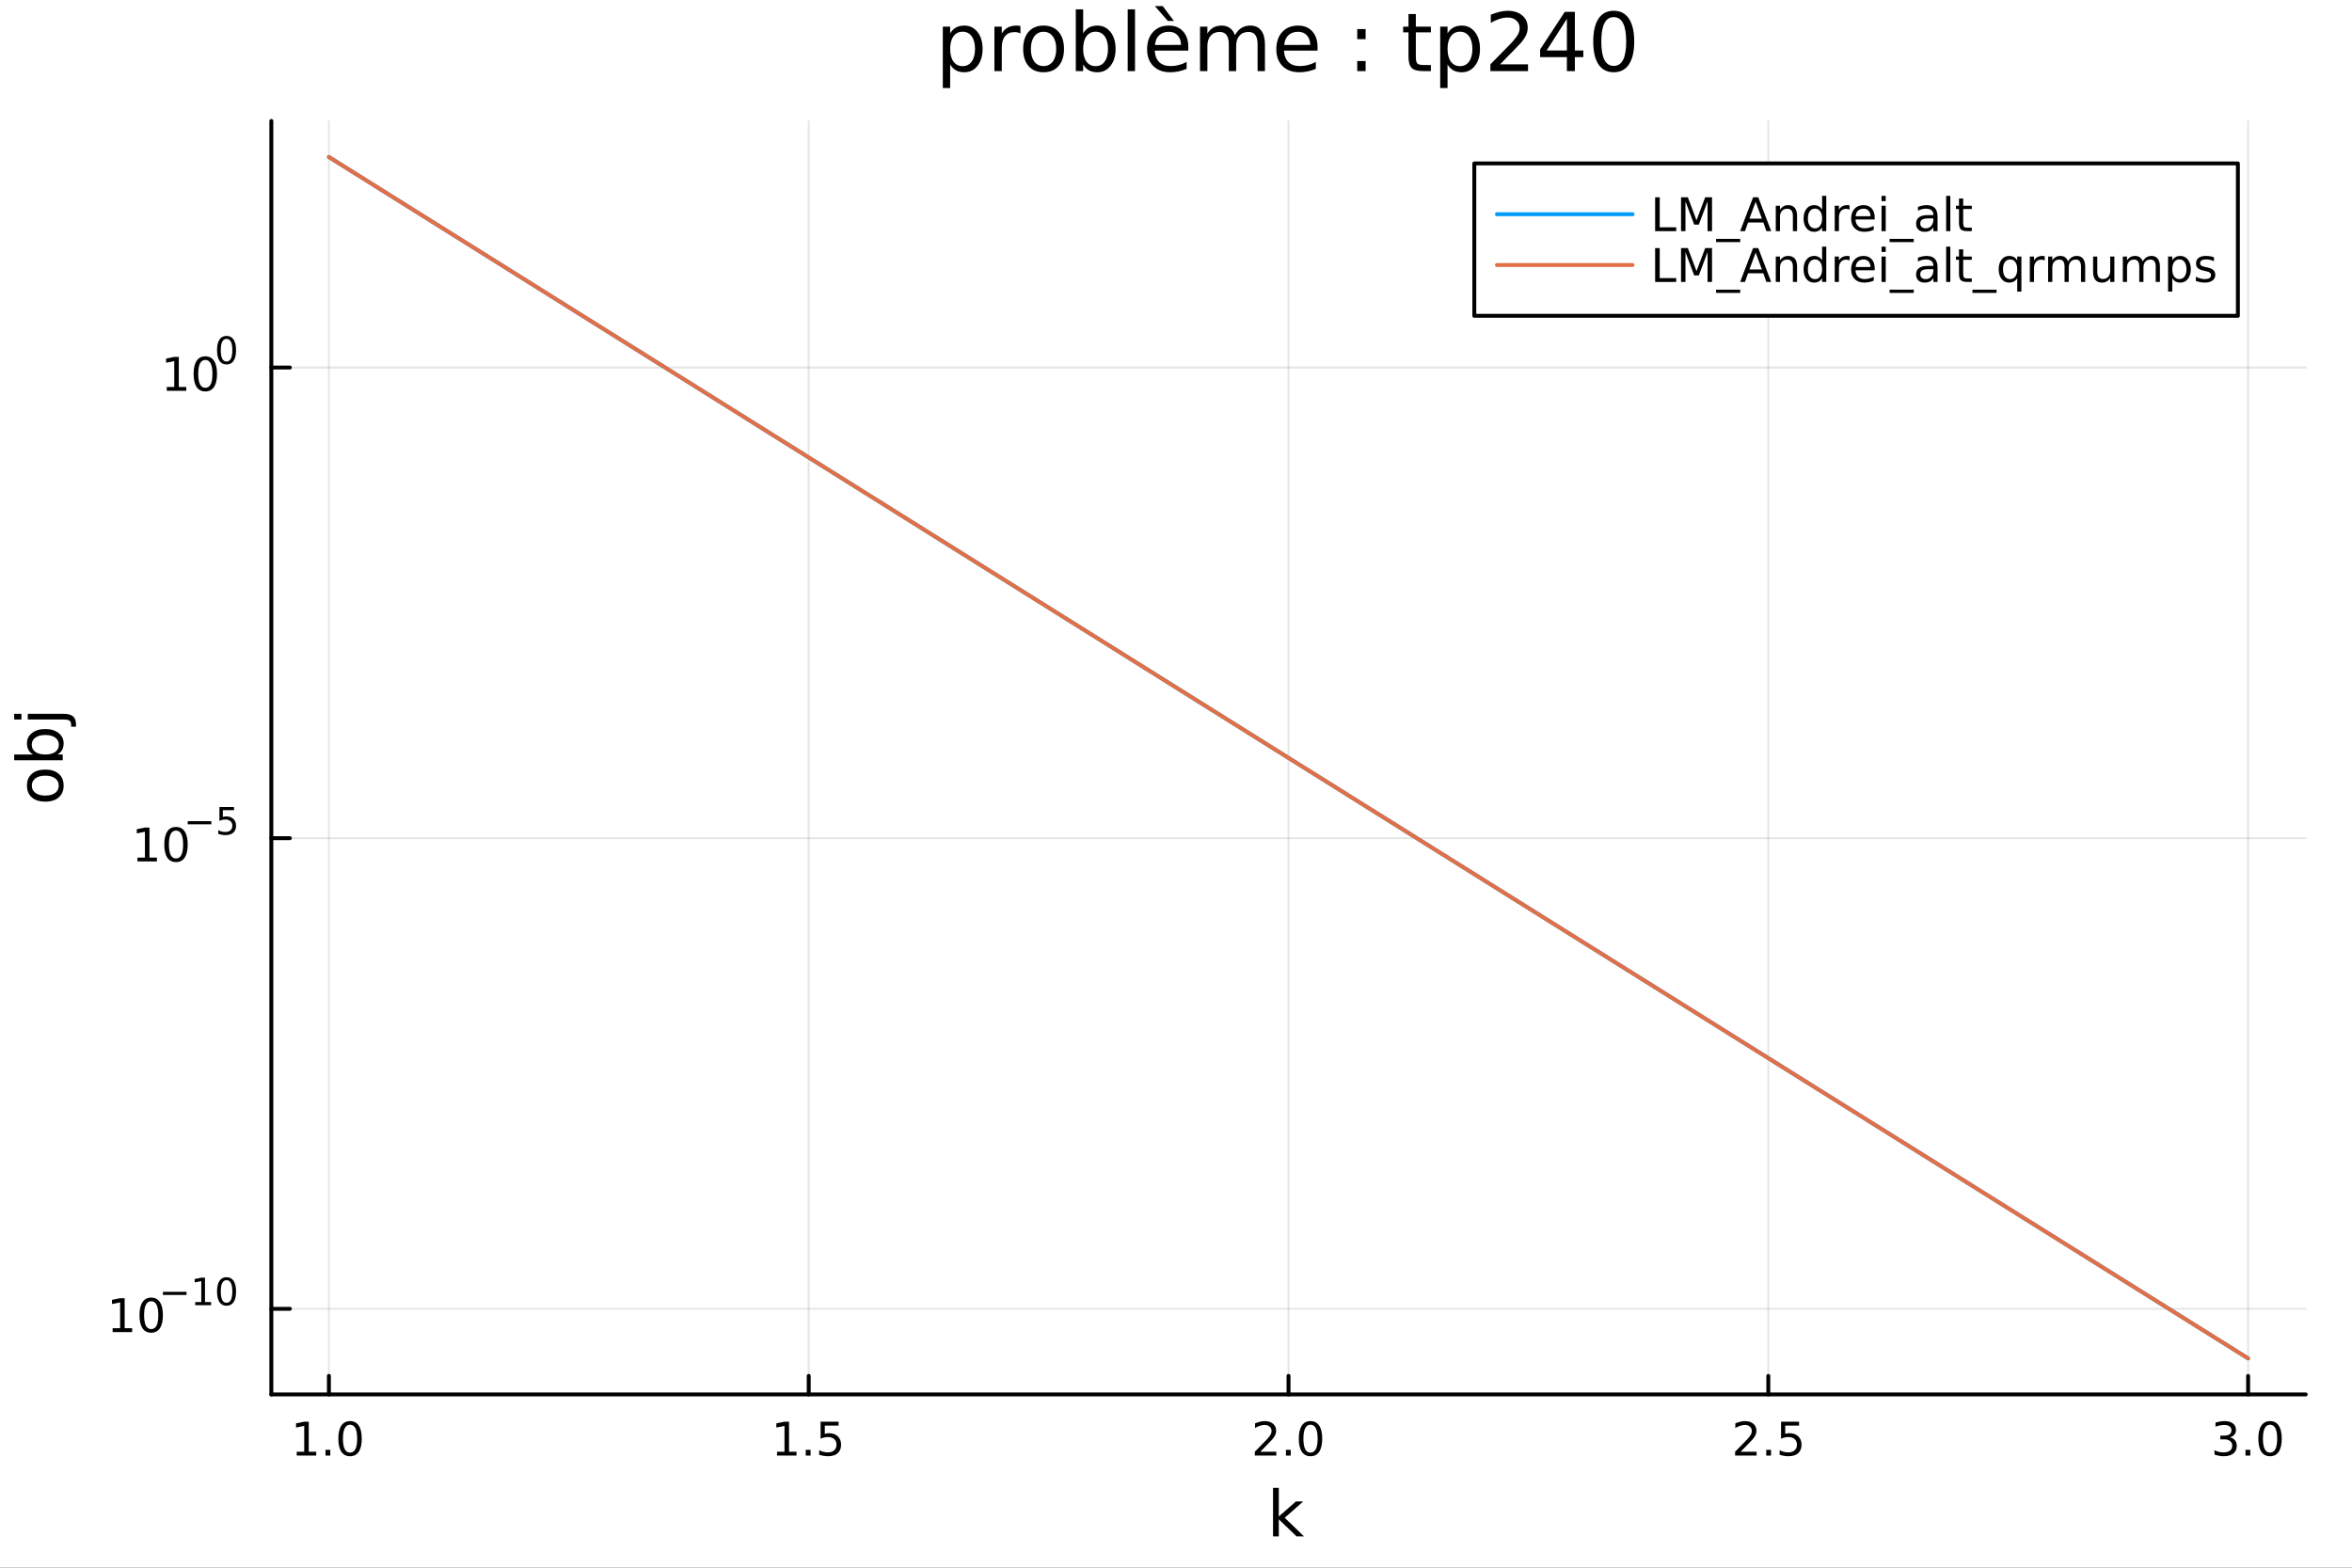 <?xml version="1.0" encoding="utf-8"?>
<svg xmlns="http://www.w3.org/2000/svg" xmlns:xlink="http://www.w3.org/1999/xlink" width="600" height="400" viewBox="0 0 2400 1600">
<rect x="0" y="0" width="2400" height="1600" fill="#333333" stroke="none"/>
<defs>
  <clipPath id="clip410">
    <rect x="0" y="0" width="2400" height="1600"/>
  </clipPath>
</defs>
<path clip-path="url(#clip410)" d="M0 1600 L2400 1600 L2400 0 L0 0  Z" fill="#ffffff" fill-rule="evenodd" fill-opacity="1"/>
<defs>
  <clipPath id="clip411">
    <rect x="480" y="0" width="1681" height="1600"/>
  </clipPath>
</defs>
<path clip-path="url(#clip410)" d="M276.876 1423.18 L2352.76 1423.18 L2352.76 123.472 L276.876 123.472  Z" fill="#ffffff" fill-rule="evenodd" fill-opacity="1"/>
<defs>
  <clipPath id="clip412">
    <rect x="276" y="123" width="2077" height="1301"/>
  </clipPath>
</defs>
<polyline clip-path="url(#clip412)" style="stroke:#000000; stroke-linecap:round; stroke-linejoin:round; stroke-width:2; stroke-opacity:0.1; fill:none" points="335.627,1423.18 335.627,123.472 "/>
<polyline clip-path="url(#clip412)" style="stroke:#000000; stroke-linecap:round; stroke-linejoin:round; stroke-width:2; stroke-opacity:0.1; fill:none" points="825.221,1423.18 825.221,123.472 "/>
<polyline clip-path="url(#clip412)" style="stroke:#000000; stroke-linecap:round; stroke-linejoin:round; stroke-width:2; stroke-opacity:0.1; fill:none" points="1314.82,1423.18 1314.82,123.472 "/>
<polyline clip-path="url(#clip412)" style="stroke:#000000; stroke-linecap:round; stroke-linejoin:round; stroke-width:2; stroke-opacity:0.1; fill:none" points="1804.41,1423.18 1804.41,123.472 "/>
<polyline clip-path="url(#clip412)" style="stroke:#000000; stroke-linecap:round; stroke-linejoin:round; stroke-width:2; stroke-opacity:0.1; fill:none" points="2294,1423.18 2294,123.472 "/>
<polyline clip-path="url(#clip410)" style="stroke:#000000; stroke-linecap:round; stroke-linejoin:round; stroke-width:4; stroke-opacity:1; fill:none" points="276.876,1423.18 2352.76,1423.18 "/>
<polyline clip-path="url(#clip410)" style="stroke:#000000; stroke-linecap:round; stroke-linejoin:round; stroke-width:4; stroke-opacity:1; fill:none" points="335.627,1423.18 335.627,1404.28 "/>
<polyline clip-path="url(#clip410)" style="stroke:#000000; stroke-linecap:round; stroke-linejoin:round; stroke-width:4; stroke-opacity:1; fill:none" points="825.221,1423.18 825.221,1404.28 "/>
<polyline clip-path="url(#clip410)" style="stroke:#000000; stroke-linecap:round; stroke-linejoin:round; stroke-width:4; stroke-opacity:1; fill:none" points="1314.82,1423.18 1314.82,1404.28 "/>
<polyline clip-path="url(#clip410)" style="stroke:#000000; stroke-linecap:round; stroke-linejoin:round; stroke-width:4; stroke-opacity:1; fill:none" points="1804.41,1423.18 1804.41,1404.28 "/>
<polyline clip-path="url(#clip410)" style="stroke:#000000; stroke-linecap:round; stroke-linejoin:round; stroke-width:4; stroke-opacity:1; fill:none" points="2294,1423.18 2294,1404.28 "/>
<path clip-path="url(#clip410)" d="M302.78 1481.64 L310.419 1481.64 L310.419 1455.28 L302.109 1456.95 L302.109 1452.69 L310.372 1451.02 L315.048 1451.02 L315.048 1481.64 L322.687 1481.64 L322.687 1485.58 L302.78 1485.58 L302.78 1481.64 Z" fill="#000000" fill-rule="nonzero" fill-opacity="1" /><path clip-path="url(#clip410)" d="M332.131 1479.7 L337.016 1479.7 L337.016 1485.58 L332.131 1485.58 L332.131 1479.7 Z" fill="#000000" fill-rule="nonzero" fill-opacity="1" /><path clip-path="url(#clip410)" d="M357.201 1454.1 Q353.59 1454.1 351.761 1457.66 Q349.955 1461.2 349.955 1468.33 Q349.955 1475.44 351.761 1479.01 Q353.59 1482.55 357.201 1482.55 Q360.835 1482.55 362.641 1479.01 Q364.469 1475.44 364.469 1468.33 Q364.469 1461.2 362.641 1457.66 Q360.835 1454.1 357.201 1454.1 M357.201 1450.39 Q363.011 1450.39 366.066 1455 Q369.145 1459.58 369.145 1468.33 Q369.145 1477.06 366.066 1481.67 Q363.011 1486.25 357.201 1486.25 Q351.391 1486.25 348.312 1481.67 Q345.256 1477.06 345.256 1468.33 Q345.256 1459.58 348.312 1455 Q351.391 1450.39 357.201 1450.39 Z" fill="#000000" fill-rule="nonzero" fill-opacity="1" /><path clip-path="url(#clip410)" d="M792.872 1481.64 L800.511 1481.64 L800.511 1455.28 L792.201 1456.95 L792.201 1452.69 L800.464 1451.02 L805.14 1451.02 L805.14 1481.64 L812.779 1481.64 L812.779 1485.58 L792.872 1485.58 L792.872 1481.64 Z" fill="#000000" fill-rule="nonzero" fill-opacity="1" /><path clip-path="url(#clip410)" d="M822.224 1479.7 L827.108 1479.7 L827.108 1485.58 L822.224 1485.58 L822.224 1479.7 Z" fill="#000000" fill-rule="nonzero" fill-opacity="1" /><path clip-path="url(#clip410)" d="M837.339 1451.02 L855.696 1451.02 L855.696 1454.96 L841.622 1454.96 L841.622 1463.43 Q842.64 1463.08 843.659 1462.92 Q844.677 1462.73 845.696 1462.73 Q851.483 1462.73 854.862 1465.9 Q858.242 1469.08 858.242 1474.49 Q858.242 1480.07 854.77 1483.17 Q851.298 1486.25 844.978 1486.25 Q842.802 1486.25 840.534 1485.88 Q838.288 1485.51 835.881 1484.77 L835.881 1480.07 Q837.964 1481.2 840.186 1481.76 Q842.409 1482.32 844.886 1482.32 Q848.89 1482.32 851.228 1480.21 Q853.566 1478.1 853.566 1474.49 Q853.566 1470.88 851.228 1468.77 Q848.89 1466.67 844.886 1466.67 Q843.011 1466.67 841.136 1467.08 Q839.284 1467.5 837.339 1468.38 L837.339 1451.02 Z" fill="#000000" fill-rule="nonzero" fill-opacity="1" /><path clip-path="url(#clip410)" d="M1286.05 1481.64 L1302.37 1481.64 L1302.37 1485.58 L1280.43 1485.58 L1280.43 1481.64 Q1283.09 1478.89 1287.67 1474.26 Q1292.28 1469.61 1293.46 1468.27 Q1295.71 1465.74 1296.59 1464.01 Q1297.49 1462.25 1297.49 1460.56 Q1297.49 1457.8 1295.54 1456.07 Q1293.62 1454.33 1290.52 1454.33 Q1288.32 1454.33 1285.87 1455.09 Q1283.44 1455.86 1280.66 1457.41 L1280.66 1452.69 Q1283.48 1451.55 1285.94 1450.97 Q1288.39 1450.39 1290.43 1450.39 Q1295.8 1450.39 1298.99 1453.08 Q1302.19 1455.77 1302.19 1460.26 Q1302.19 1462.39 1301.38 1464.31 Q1300.59 1466.2 1298.48 1468.8 Q1297.91 1469.47 1294.8 1472.69 Q1291.7 1475.88 1286.05 1481.64 Z" fill="#000000" fill-rule="nonzero" fill-opacity="1" /><path clip-path="url(#clip410)" d="M1312.19 1479.7 L1317.07 1479.7 L1317.07 1485.58 L1312.19 1485.58 L1312.19 1479.7 Z" fill="#000000" fill-rule="nonzero" fill-opacity="1" /><path clip-path="url(#clip410)" d="M1337.26 1454.1 Q1333.65 1454.1 1331.82 1457.66 Q1330.01 1461.2 1330.01 1468.33 Q1330.01 1475.44 1331.82 1479.01 Q1333.65 1482.55 1337.26 1482.55 Q1340.89 1482.55 1342.7 1479.01 Q1344.53 1475.44 1344.53 1468.33 Q1344.53 1461.2 1342.7 1457.66 Q1340.89 1454.1 1337.26 1454.1 M1337.26 1450.39 Q1343.07 1450.39 1346.12 1455 Q1349.2 1459.58 1349.2 1468.33 Q1349.2 1477.06 1346.12 1481.67 Q1343.07 1486.25 1337.26 1486.25 Q1331.45 1486.25 1328.37 1481.67 Q1325.31 1477.06 1325.31 1468.33 Q1325.31 1459.58 1328.37 1455 Q1331.45 1450.39 1337.26 1450.39 Z" fill="#000000" fill-rule="nonzero" fill-opacity="1" /><path clip-path="url(#clip410)" d="M1776.15 1481.64 L1792.47 1481.64 L1792.47 1485.58 L1770.52 1485.58 L1770.52 1481.64 Q1773.18 1478.89 1777.77 1474.26 Q1782.37 1469.61 1783.55 1468.27 Q1785.8 1465.74 1786.68 1464.01 Q1787.58 1462.25 1787.58 1460.56 Q1787.58 1457.8 1785.64 1456.07 Q1783.72 1454.33 1780.61 1454.33 Q1778.41 1454.33 1775.96 1455.09 Q1773.53 1455.86 1770.75 1457.41 L1770.75 1452.69 Q1773.58 1451.55 1776.03 1450.97 Q1778.48 1450.39 1780.52 1450.39 Q1785.89 1450.39 1789.09 1453.08 Q1792.28 1455.77 1792.28 1460.26 Q1792.28 1462.39 1791.47 1464.31 Q1790.68 1466.2 1788.58 1468.8 Q1788 1469.47 1784.9 1472.69 Q1781.79 1475.88 1776.15 1481.64 Z" fill="#000000" fill-rule="nonzero" fill-opacity="1" /><path clip-path="url(#clip410)" d="M1802.28 1479.7 L1807.16 1479.7 L1807.16 1485.58 L1802.28 1485.58 L1802.28 1479.7 Z" fill="#000000" fill-rule="nonzero" fill-opacity="1" /><path clip-path="url(#clip410)" d="M1817.4 1451.02 L1835.75 1451.02 L1835.75 1454.96 L1821.68 1454.96 L1821.68 1463.43 Q1822.7 1463.08 1823.72 1462.92 Q1824.73 1462.73 1825.75 1462.73 Q1831.54 1462.73 1834.92 1465.9 Q1838.3 1469.08 1838.3 1474.49 Q1838.3 1480.07 1834.83 1483.17 Q1831.35 1486.25 1825.04 1486.25 Q1822.86 1486.25 1820.59 1485.88 Q1818.35 1485.51 1815.94 1484.77 L1815.94 1480.07 Q1818.02 1481.2 1820.24 1481.76 Q1822.47 1482.32 1824.94 1482.32 Q1828.95 1482.32 1831.28 1480.21 Q1833.62 1478.1 1833.62 1474.49 Q1833.62 1470.88 1831.28 1468.77 Q1828.95 1466.67 1824.94 1466.67 Q1823.07 1466.67 1821.19 1467.08 Q1819.34 1467.5 1817.4 1468.38 L1817.4 1451.02 Z" fill="#000000" fill-rule="nonzero" fill-opacity="1" /><path clip-path="url(#clip410)" d="M2275.31 1466.95 Q2278.67 1467.66 2280.54 1469.93 Q2282.44 1472.2 2282.44 1475.53 Q2282.44 1480.65 2278.92 1483.45 Q2275.41 1486.25 2268.92 1486.25 Q2266.75 1486.25 2264.43 1485.81 Q2262.14 1485.39 2259.69 1484.54 L2259.69 1480.02 Q2261.63 1481.16 2263.95 1481.74 Q2266.26 1482.32 2268.78 1482.32 Q2273.18 1482.32 2275.47 1480.58 Q2277.79 1478.84 2277.79 1475.53 Q2277.79 1472.48 2275.64 1470.77 Q2273.51 1469.03 2269.69 1469.03 L2265.66 1469.03 L2265.66 1465.19 L2269.87 1465.19 Q2273.32 1465.19 2275.15 1463.82 Q2276.98 1462.43 2276.98 1459.84 Q2276.98 1457.18 2275.08 1455.77 Q2273.21 1454.33 2269.69 1454.33 Q2267.77 1454.33 2265.57 1454.75 Q2263.37 1455.16 2260.73 1456.04 L2260.73 1451.88 Q2263.39 1451.14 2265.71 1450.77 Q2268.04 1450.39 2270.1 1450.39 Q2275.43 1450.39 2278.53 1452.83 Q2281.63 1455.23 2281.63 1459.35 Q2281.63 1462.22 2279.99 1464.21 Q2278.34 1466.18 2275.31 1466.95 Z" fill="#000000" fill-rule="nonzero" fill-opacity="1" /><path clip-path="url(#clip410)" d="M2291.31 1479.7 L2296.19 1479.7 L2296.19 1485.58 L2291.31 1485.58 L2291.31 1479.7 Z" fill="#000000" fill-rule="nonzero" fill-opacity="1" /><path clip-path="url(#clip410)" d="M2316.38 1454.1 Q2312.77 1454.1 2310.94 1457.66 Q2309.13 1461.2 2309.13 1468.33 Q2309.13 1475.44 2310.94 1479.01 Q2312.77 1482.55 2316.38 1482.55 Q2320.01 1482.55 2321.82 1479.01 Q2323.65 1475.44 2323.65 1468.33 Q2323.65 1461.2 2321.82 1457.66 Q2320.01 1454.1 2316.38 1454.1 M2316.38 1450.39 Q2322.19 1450.39 2325.24 1455 Q2328.32 1459.58 2328.32 1468.33 Q2328.32 1477.06 2325.24 1481.67 Q2322.19 1486.25 2316.38 1486.25 Q2310.57 1486.25 2307.49 1481.67 Q2304.43 1477.06 2304.43 1468.33 Q2304.43 1459.58 2307.49 1455 Q2310.57 1450.39 2316.38 1450.39 Z" fill="#000000" fill-rule="nonzero" fill-opacity="1" /><path clip-path="url(#clip410)" d="M1299 1518.52 L1304.89 1518.52 L1304.89 1547.77 L1322.36 1532.4 L1329.84 1532.4 L1310.93 1549.07 L1330.63 1568.04 L1323 1568.04 L1304.89 1550.63 L1304.89 1568.04 L1299 1568.04 L1299 1518.52 Z" fill="#000000" fill-rule="nonzero" fill-opacity="1" /><polyline clip-path="url(#clip412)" style="stroke:#000000; stroke-linecap:round; stroke-linejoin:round; stroke-width:2; stroke-opacity:0.1; fill:none" points="276.876,1335.79 2352.76,1335.79 "/>
<polyline clip-path="url(#clip412)" style="stroke:#000000; stroke-linecap:round; stroke-linejoin:round; stroke-width:2; stroke-opacity:0.1; fill:none" points="276.876,855.456 2352.76,855.456 "/>
<polyline clip-path="url(#clip412)" style="stroke:#000000; stroke-linecap:round; stroke-linejoin:round; stroke-width:2; stroke-opacity:0.1; fill:none" points="276.876,375.119 2352.76,375.119 "/>
<polyline clip-path="url(#clip410)" style="stroke:#000000; stroke-linecap:round; stroke-linejoin:round; stroke-width:4; stroke-opacity:1; fill:none" points="276.876,1423.18 276.876,123.472 "/>
<polyline clip-path="url(#clip410)" style="stroke:#000000; stroke-linecap:round; stroke-linejoin:round; stroke-width:4; stroke-opacity:1; fill:none" points="276.876,1335.79 295.773,1335.79 "/>
<polyline clip-path="url(#clip410)" style="stroke:#000000; stroke-linecap:round; stroke-linejoin:round; stroke-width:4; stroke-opacity:1; fill:none" points="276.876,855.456 295.773,855.456 "/>
<polyline clip-path="url(#clip410)" style="stroke:#000000; stroke-linecap:round; stroke-linejoin:round; stroke-width:4; stroke-opacity:1; fill:none" points="276.876,375.119 295.773,375.119 "/>
<path clip-path="url(#clip410)" d="M114.931 1355.59 L122.57 1355.59 L122.57 1329.22 L114.26 1330.89 L114.26 1326.63 L122.524 1324.96 L127.2 1324.96 L127.2 1355.59 L134.839 1355.59 L134.839 1359.52 L114.931 1359.52 L114.931 1355.59 Z" fill="#000000" fill-rule="nonzero" fill-opacity="1" /><path clip-path="url(#clip410)" d="M154.283 1328.04 Q150.672 1328.04 148.843 1331.61 Q147.038 1335.15 147.038 1342.28 Q147.038 1349.38 148.843 1352.95 Q150.672 1356.49 154.283 1356.49 Q157.917 1356.49 159.723 1352.95 Q161.552 1349.38 161.552 1342.28 Q161.552 1335.15 159.723 1331.61 Q157.917 1328.04 154.283 1328.04 M154.283 1324.34 Q160.093 1324.34 163.149 1328.94 Q166.227 1333.53 166.227 1342.28 Q166.227 1351 163.149 1355.61 Q160.093 1360.19 154.283 1360.19 Q148.473 1360.19 145.394 1355.61 Q142.339 1351 142.339 1342.28 Q142.339 1333.53 145.394 1328.94 Q148.473 1324.34 154.283 1324.34 Z" fill="#000000" fill-rule="nonzero" fill-opacity="1" /><path clip-path="url(#clip410)" d="M166.227 1318.44 L190.339 1318.44 L190.339 1321.64 L166.227 1321.64 L166.227 1318.44 Z" fill="#000000" fill-rule="nonzero" fill-opacity="1" /><path clip-path="url(#clip410)" d="M199.197 1328.91 L205.404 1328.91 L205.404 1307.49 L198.652 1308.85 L198.652 1305.39 L205.366 1304.03 L209.166 1304.03 L209.166 1328.91 L215.372 1328.91 L215.372 1332.11 L199.197 1332.11 L199.197 1328.91 Z" fill="#000000" fill-rule="nonzero" fill-opacity="1" /><path clip-path="url(#clip410)" d="M231.171 1306.53 Q228.237 1306.53 226.751 1309.43 Q225.284 1312.31 225.284 1318.1 Q225.284 1323.87 226.751 1326.77 Q228.237 1329.65 231.171 1329.65 Q234.124 1329.65 235.591 1326.77 Q237.076 1323.87 237.076 1318.1 Q237.076 1312.31 235.591 1309.43 Q234.124 1306.53 231.171 1306.53 M231.171 1303.52 Q235.891 1303.52 238.374 1307.27 Q240.876 1310.99 240.876 1318.1 Q240.876 1325.19 238.374 1328.93 Q235.891 1332.66 231.171 1332.66 Q226.45 1332.66 223.949 1328.93 Q221.466 1325.19 221.466 1318.1 Q221.466 1310.99 223.949 1307.27 Q226.45 1303.52 231.171 1303.52 Z" fill="#000000" fill-rule="nonzero" fill-opacity="1" /><path clip-path="url(#clip410)" d="M140.247 875.249 L147.886 875.249 L147.886 848.883 L139.575 850.55 L139.575 846.291 L147.839 844.624 L152.515 844.624 L152.515 875.249 L160.154 875.249 L160.154 879.184 L140.247 879.184 L140.247 875.249 Z" fill="#000000" fill-rule="nonzero" fill-opacity="1" /><path clip-path="url(#clip410)" d="M179.598 847.703 Q175.987 847.703 174.159 851.268 Q172.353 854.809 172.353 861.939 Q172.353 869.045 174.159 872.61 Q175.987 876.152 179.598 876.152 Q183.233 876.152 185.038 872.61 Q186.867 869.045 186.867 861.939 Q186.867 854.809 185.038 851.268 Q183.233 847.703 179.598 847.703 M179.598 843.999 Q185.409 843.999 188.464 848.606 Q191.543 853.189 191.543 861.939 Q191.543 870.666 188.464 875.272 Q185.409 879.855 179.598 879.855 Q173.788 879.855 170.71 875.272 Q167.654 870.666 167.654 861.939 Q167.654 853.189 170.71 848.606 Q173.788 843.999 179.598 843.999 Z" fill="#000000" fill-rule="nonzero" fill-opacity="1" /><path clip-path="url(#clip410)" d="M191.543 838.1 L215.654 838.1 L215.654 841.298 L191.543 841.298 L191.543 838.1 Z" fill="#000000" fill-rule="nonzero" fill-opacity="1" /><path clip-path="url(#clip410)" d="M223.892 823.694 L238.807 823.694 L238.807 826.891 L227.372 826.891 L227.372 833.775 Q228.199 833.492 229.027 833.361 Q229.854 833.21 230.682 833.21 Q235.384 833.21 238.13 835.787 Q240.876 838.364 240.876 842.765 Q240.876 847.297 238.054 849.818 Q235.233 852.319 230.099 852.319 Q228.331 852.319 226.488 852.018 Q224.663 851.717 222.707 851.115 L222.707 847.297 Q224.4 848.219 226.205 848.67 Q228.011 849.122 230.023 849.122 Q233.277 849.122 235.177 847.41 Q237.076 845.699 237.076 842.765 Q237.076 839.831 235.177 838.119 Q233.277 836.408 230.023 836.408 Q228.5 836.408 226.977 836.746 Q225.472 837.085 223.892 837.799 L223.892 823.694 Z" fill="#000000" fill-rule="nonzero" fill-opacity="1" /><path clip-path="url(#clip410)" d="M170.17 394.911 L177.809 394.911 L177.809 368.545 L169.499 370.212 L169.499 365.953 L177.762 364.286 L182.438 364.286 L182.438 394.911 L190.077 394.911 L190.077 398.846 L170.17 398.846 L170.17 394.911 Z" fill="#000000" fill-rule="nonzero" fill-opacity="1" /><path clip-path="url(#clip410)" d="M209.522 367.365 Q205.91 367.365 204.082 370.93 Q202.276 374.471 202.276 381.601 Q202.276 388.707 204.082 392.272 Q205.91 395.814 209.522 395.814 Q213.156 395.814 214.961 392.272 Q216.79 388.707 216.79 381.601 Q216.79 374.471 214.961 370.93 Q213.156 367.365 209.522 367.365 M209.522 363.661 Q215.332 363.661 218.387 368.268 Q221.466 372.851 221.466 381.601 Q221.466 390.328 218.387 394.934 Q215.332 399.517 209.522 399.517 Q203.711 399.517 200.633 394.934 Q197.577 390.328 197.577 381.601 Q197.577 372.851 200.633 368.268 Q203.711 363.661 209.522 363.661 Z" fill="#000000" fill-rule="nonzero" fill-opacity="1" /><path clip-path="url(#clip410)" d="M231.171 345.857 Q228.237 345.857 226.751 348.754 Q225.284 351.631 225.284 357.424 Q225.284 363.198 226.751 366.094 Q228.237 368.972 231.171 368.972 Q234.124 368.972 235.591 366.094 Q237.076 363.198 237.076 357.424 Q237.076 351.631 235.591 348.754 Q234.124 345.857 231.171 345.857 M231.171 342.848 Q235.891 342.848 238.374 346.591 Q240.876 350.315 240.876 357.424 Q240.876 364.514 238.374 368.257 Q235.891 371.981 231.171 371.981 Q226.45 371.981 223.949 368.257 Q221.466 364.514 221.466 357.424 Q221.466 350.315 223.949 346.591 Q226.45 342.848 231.171 342.848 Z" fill="#000000" fill-rule="nonzero" fill-opacity="1" /><path clip-path="url(#clip410)" d="M32.462 801.797 Q32.462 806.507 36.154 809.244 Q39.815 811.982 46.212 811.982 Q52.609 811.982 56.302 809.276 Q59.962 806.539 59.962 801.797 Q59.962 797.118 56.27 794.381 Q52.578 791.643 46.212 791.643 Q39.878 791.643 36.186 794.381 Q32.462 797.118 32.462 801.797 M27.497 801.797 Q27.497 794.158 32.462 789.797 Q37.427 785.437 46.212 785.437 Q54.965 785.437 59.962 789.797 Q64.927 794.158 64.927 801.797 Q64.927 809.467 59.962 813.828 Q54.965 818.156 46.212 818.156 Q37.427 818.156 32.462 813.828 Q27.497 809.467 27.497 801.797 Z" fill="#000000" fill-rule="nonzero" fill-opacity="1" /><path clip-path="url(#clip410)" d="M46.212 750.139 Q39.751 750.139 36.09 752.812 Q32.398 755.454 32.398 760.101 Q32.398 764.748 36.09 767.422 Q39.751 770.064 46.212 770.064 Q52.673 770.064 56.365 767.422 Q60.026 764.748 60.026 760.101 Q60.026 755.454 56.365 752.812 Q52.673 750.139 46.212 750.139 M33.767 770.064 Q30.584 768.218 29.056 765.417 Q27.497 762.584 27.497 758.669 Q27.497 752.176 32.653 748.134 Q37.809 744.06 46.212 744.06 Q54.615 744.06 59.771 748.134 Q64.927 752.176 64.927 758.669 Q64.927 762.584 63.399 765.417 Q61.84 768.218 58.657 770.064 L64.004 770.064 L64.004 775.952 L14.479 775.952 L14.479 770.064 L33.767 770.064 Z" fill="#000000" fill-rule="nonzero" fill-opacity="1" /><path clip-path="url(#clip410)" d="M28.356 734.352 L28.356 728.495 L64.641 728.495 Q71.452 728.495 74.508 731.105 Q77.563 733.684 77.563 739.445 L77.563 741.673 L72.598 741.673 L72.598 740.113 Q72.598 736.771 71.038 735.561 Q69.51 734.352 64.641 734.352 L28.356 734.352 M14.479 734.352 L14.479 728.495 L21.895 728.495 L21.895 734.352 L14.479 734.352 Z" fill="#000000" fill-rule="nonzero" fill-opacity="1" /><path clip-path="url(#clip410)" d="M969.557 65.77 L969.557 89.833 L962.063 89.833 L962.063 27.206 L969.557 27.206 L969.557 34.092 Q971.907 30.041 975.471 28.097 Q979.077 26.112 984.059 26.112 Q992.323 26.112 997.468 32.675 Q1002.65 39.237 1002.65 49.931 Q1002.65 60.626 997.468 67.188 Q992.323 73.751 984.059 73.751 Q979.077 73.751 975.471 71.806 Q971.907 69.821 969.557 65.77 M994.916 49.931 Q994.916 41.708 991.513 37.05 Q988.151 32.35 982.236 32.35 Q976.322 32.35 972.919 37.05 Q969.557 41.708 969.557 49.931 Q969.557 58.155 972.919 62.854 Q976.322 67.512 982.236 67.512 Q988.151 67.512 991.513 62.854 Q994.916 58.155 994.916 49.931 Z" fill="#000000" fill-rule="nonzero" fill-opacity="1" /><path clip-path="url(#clip410)" d="M1041.3 34.173 Q1040.04 33.444 1038.54 33.12 Q1037.09 32.756 1035.3 32.756 Q1028.98 32.756 1025.58 36.888 Q1022.22 40.979 1022.22 48.676 L1022.22 72.576 L1014.72 72.576 L1014.72 27.206 L1022.22 27.206 L1022.22 34.254 Q1024.57 30.122 1028.34 28.138 Q1032.1 26.112 1037.49 26.112 Q1038.26 26.112 1039.19 26.234 Q1040.12 26.315 1041.26 26.517 L1041.3 34.173 Z" fill="#000000" fill-rule="nonzero" fill-opacity="1" /><path clip-path="url(#clip410)" d="M1064.87 32.431 Q1058.88 32.431 1055.4 37.131 Q1051.91 41.789 1051.91 49.931 Q1051.91 58.074 1055.36 62.773 Q1058.84 67.431 1064.87 67.431 Q1070.83 67.431 1074.31 62.732 Q1077.8 58.033 1077.8 49.931 Q1077.8 41.87 1074.31 37.171 Q1070.83 32.431 1064.87 32.431 M1064.87 26.112 Q1074.6 26.112 1080.15 32.431 Q1085.7 38.751 1085.7 49.931 Q1085.7 61.071 1080.15 67.431 Q1074.6 73.751 1064.87 73.751 Q1055.11 73.751 1049.56 67.431 Q1044.05 61.071 1044.05 49.931 Q1044.05 38.751 1049.56 32.431 Q1055.11 26.112 1064.87 26.112 Z" fill="#000000" fill-rule="nonzero" fill-opacity="1" /><path clip-path="url(#clip410)" d="M1130.62 49.931 Q1130.62 41.708 1127.22 37.05 Q1123.86 32.35 1117.94 32.35 Q1112.03 32.35 1108.62 37.05 Q1105.26 41.708 1105.26 49.931 Q1105.26 58.155 1108.62 62.854 Q1112.03 67.512 1117.94 67.512 Q1123.86 67.512 1127.22 62.854 Q1130.62 58.155 1130.62 49.931 M1105.26 34.092 Q1107.61 30.041 1111.18 28.097 Q1114.78 26.112 1119.76 26.112 Q1128.03 26.112 1133.17 32.675 Q1138.36 39.237 1138.36 49.931 Q1138.36 60.626 1133.17 67.188 Q1128.03 73.751 1119.76 73.751 Q1114.78 73.751 1111.18 71.806 Q1107.61 69.821 1105.26 65.77 L1105.26 72.576 L1097.77 72.576 L1097.77 9.544 L1105.26 9.544 L1105.26 34.092 Z" fill="#000000" fill-rule="nonzero" fill-opacity="1" /><path clip-path="url(#clip410)" d="M1150.71 9.544 L1158.17 9.544 L1158.17 72.576 L1150.71 72.576 L1150.71 9.544 Z" fill="#000000" fill-rule="nonzero" fill-opacity="1" /><path clip-path="url(#clip410)" d="M1212.57 48.028 L1212.57 51.673 L1178.3 51.673 Q1178.79 59.37 1182.92 63.421 Q1187.09 67.431 1194.5 67.431 Q1198.8 67.431 1202.81 66.378 Q1206.86 65.325 1210.83 63.218 L1210.83 70.267 Q1206.82 71.968 1202.61 72.86 Q1198.39 73.751 1194.06 73.751 Q1183.2 73.751 1176.84 67.431 Q1170.52 61.112 1170.52 50.337 Q1170.52 39.197 1176.52 32.675 Q1182.55 26.112 1192.76 26.112 Q1201.92 26.112 1207.22 32.026 Q1212.57 37.9 1212.57 48.028 M1205.12 45.84 Q1205.04 39.723 1201.67 36.077 Q1198.35 32.431 1192.84 32.431 Q1186.6 32.431 1182.84 35.956 Q1179.11 39.48 1178.54 45.88 L1205.12 45.84 M1186.44 6.222 L1197.87 21.373 L1191.67 21.373 L1178.46 6.222 L1186.44 6.222 Z" fill="#000000" fill-rule="nonzero" fill-opacity="1" /><path clip-path="url(#clip410)" d="M1260.13 35.915 Q1262.92 30.892 1266.81 28.502 Q1270.7 26.112 1275.97 26.112 Q1283.06 26.112 1286.9 31.095 Q1290.75 36.037 1290.75 45.192 L1290.75 72.576 L1283.26 72.576 L1283.26 45.435 Q1283.26 38.913 1280.95 35.753 Q1278.64 32.594 1273.9 32.594 Q1268.11 32.594 1264.75 36.442 Q1261.38 40.29 1261.38 46.934 L1261.38 72.576 L1253.89 72.576 L1253.89 45.435 Q1253.89 38.873 1251.58 35.753 Q1249.27 32.594 1244.45 32.594 Q1238.74 32.594 1235.38 36.482 Q1232.02 40.331 1232.02 46.934 L1232.02 72.576 L1224.52 72.576 L1224.52 27.206 L1232.02 27.206 L1232.02 34.254 Q1234.57 30.082 1238.13 28.097 Q1241.7 26.112 1246.6 26.112 Q1251.54 26.112 1254.98 28.624 Q1258.47 31.135 1260.13 35.915 Z" fill="#000000" fill-rule="nonzero" fill-opacity="1" /><path clip-path="url(#clip410)" d="M1344.43 48.028 L1344.43 51.673 L1310.16 51.673 Q1310.64 59.37 1314.78 63.421 Q1318.95 67.431 1326.36 67.431 Q1330.65 67.431 1334.67 66.378 Q1338.72 65.325 1342.69 63.218 L1342.69 70.267 Q1338.68 71.968 1334.46 72.86 Q1330.25 73.751 1325.92 73.751 Q1315.06 73.751 1308.7 67.431 Q1302.38 61.112 1302.38 50.337 Q1302.38 39.197 1308.37 32.675 Q1314.41 26.112 1324.62 26.112 Q1333.77 26.112 1339.08 32.026 Q1344.43 37.9 1344.43 48.028 M1336.97 45.84 Q1336.89 39.723 1333.53 36.077 Q1330.21 32.431 1324.7 32.431 Q1318.46 32.431 1314.69 35.956 Q1310.97 39.48 1310.4 45.88 L1336.97 45.84 Z" fill="#000000" fill-rule="nonzero" fill-opacity="1" /><path clip-path="url(#clip410)" d="M1384.94 62.287 L1393.48 62.287 L1393.48 72.576 L1384.94 72.576 L1384.94 62.287 M1384.94 29.677 L1393.48 29.677 L1393.48 39.966 L1384.94 39.966 L1384.94 29.677 Z" fill="#000000" fill-rule="nonzero" fill-opacity="1" /><path clip-path="url(#clip410)" d="M1444.73 14.324 L1444.73 27.206 L1460.08 27.206 L1460.08 32.999 L1444.73 32.999 L1444.73 57.628 Q1444.73 63.178 1446.23 64.758 Q1447.77 66.338 1452.42 66.338 L1460.08 66.338 L1460.08 72.576 L1452.42 72.576 Q1443.8 72.576 1440.52 69.376 Q1437.23 66.135 1437.23 57.628 L1437.23 32.999 L1431.77 32.999 L1431.77 27.206 L1437.23 27.206 L1437.23 14.324 L1444.73 14.324 Z" fill="#000000" fill-rule="nonzero" fill-opacity="1" /><path clip-path="url(#clip410)" d="M1477.09 65.77 L1477.09 89.833 L1469.6 89.833 L1469.6 27.206 L1477.09 27.206 L1477.09 34.092 Q1479.44 30.041 1483.01 28.097 Q1486.61 26.112 1491.6 26.112 Q1499.86 26.112 1505.01 32.675 Q1510.19 39.237 1510.19 49.931 Q1510.19 60.626 1505.01 67.188 Q1499.86 73.751 1491.6 73.751 Q1486.61 73.751 1483.01 71.806 Q1479.44 69.821 1477.09 65.77 M1502.45 49.931 Q1502.45 41.708 1499.05 37.05 Q1495.69 32.35 1489.77 32.35 Q1483.86 32.35 1480.46 37.05 Q1477.09 41.708 1477.09 49.931 Q1477.09 58.155 1480.46 62.854 Q1483.86 67.512 1489.77 67.512 Q1495.69 67.512 1499.05 62.854 Q1502.45 58.155 1502.45 49.931 Z" fill="#000000" fill-rule="nonzero" fill-opacity="1" /><path clip-path="url(#clip410)" d="M1530.65 65.689 L1559.21 65.689 L1559.21 72.576 L1520.8 72.576 L1520.8 65.689 Q1525.46 60.869 1533.48 52.767 Q1541.54 44.625 1543.61 42.275 Q1547.54 37.86 1549.08 34.822 Q1550.66 31.743 1550.66 28.786 Q1550.66 23.965 1547.26 20.927 Q1543.89 17.889 1538.47 17.889 Q1534.62 17.889 1530.32 19.226 Q1526.07 20.562 1521.21 23.276 L1521.21 15.013 Q1526.15 13.028 1530.45 12.015 Q1534.74 11.002 1538.3 11.002 Q1547.7 11.002 1553.29 15.701 Q1558.88 20.4 1558.88 28.259 Q1558.88 31.986 1557.46 35.348 Q1556.09 38.67 1552.4 43.207 Q1551.39 44.382 1545.96 50.013 Q1540.53 55.603 1530.65 65.689 Z" fill="#000000" fill-rule="nonzero" fill-opacity="1" /><path clip-path="url(#clip410)" d="M1598.87 19.226 L1578.21 51.511 L1598.87 51.511 L1598.87 19.226 M1596.72 12.096 L1607.01 12.096 L1607.01 51.511 L1615.64 51.511 L1615.64 58.317 L1607.01 58.317 L1607.01 72.576 L1598.87 72.576 L1598.87 58.317 L1571.56 58.317 L1571.56 50.418 L1596.72 12.096 Z" fill="#000000" fill-rule="nonzero" fill-opacity="1" /><path clip-path="url(#clip410)" d="M1646.67 17.484 Q1640.35 17.484 1637.15 23.722 Q1633.99 29.92 1633.99 42.397 Q1633.99 54.833 1637.15 61.071 Q1640.35 67.269 1646.67 67.269 Q1653.03 67.269 1656.19 61.071 Q1659.39 54.833 1659.39 42.397 Q1659.39 29.92 1656.19 23.722 Q1653.03 17.484 1646.67 17.484 M1646.67 11.002 Q1656.83 11.002 1662.18 19.064 Q1667.57 27.084 1667.57 42.397 Q1667.57 57.669 1662.18 65.73 Q1656.83 73.751 1646.67 73.751 Q1636.5 73.751 1631.11 65.73 Q1625.76 57.669 1625.76 42.397 Q1625.76 27.084 1631.11 19.064 Q1636.5 11.002 1646.67 11.002 Z" fill="#000000" fill-rule="nonzero" fill-opacity="1" /><polyline clip-path="url(#clip412)" style="stroke:#009af9; stroke-linecap:round; stroke-linejoin:round; stroke-width:4; stroke-opacity:1; fill:none" points="335.627,160.256 1314.82,773.528 2294,1386.4 "/>
<polyline clip-path="url(#clip412)" style="stroke:#e26f46; stroke-linecap:round; stroke-linejoin:round; stroke-width:4; stroke-opacity:1; fill:none" points="335.627,160.256 1314.82,773.528 2294,1386.4 "/>
<path clip-path="url(#clip410)" d="M1504.4 322.316 L2283.56 322.316 L2283.56 166.796 L1504.4 166.796  Z" fill="#ffffff" fill-rule="evenodd" fill-opacity="1"/>
<polyline clip-path="url(#clip410)" style="stroke:#000000; stroke-linecap:round; stroke-linejoin:round; stroke-width:4; stroke-opacity:1; fill:none" points="1504.4,322.316 2283.56,322.316 2283.56,166.796 1504.4,166.796 1504.4,322.316 "/>
<polyline clip-path="url(#clip410)" style="stroke:#009af9; stroke-linecap:round; stroke-linejoin:round; stroke-width:4; stroke-opacity:1; fill:none" points="1527.47,218.636 1665.86,218.636 "/>
<path clip-path="url(#clip410)" d="M1688.92 201.356 L1693.6 201.356 L1693.6 231.981 L1710.43 231.981 L1710.43 235.916 L1688.92 235.916 L1688.92 201.356 Z" fill="#000000" fill-rule="nonzero" fill-opacity="1" /><path clip-path="url(#clip410)" d="M1715.34 201.356 L1722.3 201.356 L1731.12 224.874 L1739.99 201.356 L1746.96 201.356 L1746.96 235.916 L1742.4 235.916 L1742.4 205.569 L1733.48 229.272 L1728.78 229.272 L1719.87 205.569 L1719.87 235.916 L1715.34 235.916 L1715.34 201.356 Z" fill="#000000" fill-rule="nonzero" fill-opacity="1" /><path clip-path="url(#clip410)" d="M1775.75 243.786 L1775.75 247.096 L1751.12 247.096 L1751.12 243.786 L1775.75 243.786 Z" fill="#000000" fill-rule="nonzero" fill-opacity="1" /><path clip-path="url(#clip410)" d="M1791.49 205.962 L1785.15 223.161 L1797.86 223.161 L1791.49 205.962 M1788.85 201.356 L1794.15 201.356 L1807.33 235.916 L1802.46 235.916 L1799.32 227.05 L1783.74 227.05 L1780.59 235.916 L1775.66 235.916 L1788.85 201.356 Z" fill="#000000" fill-rule="nonzero" fill-opacity="1" /><path clip-path="url(#clip410)" d="M1833.74 220.268 L1833.74 235.916 L1829.48 235.916 L1829.48 220.407 Q1829.48 216.726 1828.04 214.897 Q1826.61 213.069 1823.74 213.069 Q1820.29 213.069 1818.3 215.268 Q1816.31 217.467 1816.31 221.263 L1816.31 235.916 L1812.02 235.916 L1812.02 209.99 L1816.31 209.99 L1816.31 214.018 Q1817.83 211.68 1819.9 210.522 Q1821.98 209.365 1824.69 209.365 Q1829.15 209.365 1831.45 212.143 Q1833.74 214.897 1833.74 220.268 Z" fill="#000000" fill-rule="nonzero" fill-opacity="1" /><path clip-path="url(#clip410)" d="M1859.29 213.925 L1859.29 199.897 L1863.55 199.897 L1863.55 235.916 L1859.29 235.916 L1859.29 232.027 Q1857.95 234.342 1855.89 235.476 Q1853.85 236.587 1850.98 236.587 Q1846.28 236.587 1843.32 232.837 Q1840.38 229.087 1840.38 222.976 Q1840.38 216.865 1843.32 213.115 Q1846.28 209.365 1850.98 209.365 Q1853.85 209.365 1855.89 210.499 Q1857.95 211.61 1859.29 213.925 M1844.78 222.976 Q1844.78 227.675 1846.7 230.36 Q1848.64 233.022 1852.02 233.022 Q1855.4 233.022 1857.35 230.36 Q1859.29 227.675 1859.29 222.976 Q1859.29 218.277 1857.35 215.615 Q1855.4 212.93 1852.02 212.93 Q1848.64 212.93 1846.7 215.615 Q1844.78 218.277 1844.78 222.976 Z" fill="#000000" fill-rule="nonzero" fill-opacity="1" /><path clip-path="url(#clip410)" d="M1887.35 213.971 Q1886.63 213.555 1885.77 213.37 Q1884.94 213.161 1883.92 213.161 Q1880.31 213.161 1878.37 215.522 Q1876.45 217.86 1876.45 222.258 L1876.45 235.916 L1872.16 235.916 L1872.16 209.99 L1876.45 209.99 L1876.45 214.018 Q1877.79 211.657 1879.94 210.522 Q1882.09 209.365 1885.17 209.365 Q1885.61 209.365 1886.14 209.434 Q1886.68 209.481 1887.33 209.596 L1887.35 213.971 Z" fill="#000000" fill-rule="nonzero" fill-opacity="1" /><path clip-path="url(#clip410)" d="M1912.95 221.888 L1912.95 223.971 L1893.37 223.971 Q1893.64 228.369 1896.01 230.684 Q1898.39 232.976 1902.63 232.976 Q1905.08 232.976 1907.37 232.374 Q1909.69 231.772 1911.95 230.569 L1911.95 234.596 Q1909.66 235.568 1907.26 236.078 Q1904.85 236.587 1902.37 236.587 Q1896.17 236.587 1892.53 232.976 Q1888.92 229.365 1888.92 223.207 Q1888.92 216.842 1892.35 213.115 Q1895.8 209.365 1901.63 209.365 Q1906.86 209.365 1909.89 212.745 Q1912.95 216.101 1912.95 221.888 M1908.69 220.638 Q1908.64 217.143 1906.72 215.059 Q1904.83 212.976 1901.68 212.976 Q1898.11 212.976 1895.96 214.99 Q1893.83 217.004 1893.51 220.661 L1908.69 220.638 Z" fill="#000000" fill-rule="nonzero" fill-opacity="1" /><path clip-path="url(#clip410)" d="M1919.94 209.99 L1924.2 209.99 L1924.2 235.916 L1919.94 235.916 L1919.94 209.99 M1919.94 199.897 L1924.2 199.897 L1924.2 205.291 L1919.94 205.291 L1919.94 199.897 Z" fill="#000000" fill-rule="nonzero" fill-opacity="1" /><path clip-path="url(#clip410)" d="M1952.81 243.786 L1952.81 247.096 L1928.18 247.096 L1928.18 243.786 L1952.81 243.786 Z" fill="#000000" fill-rule="nonzero" fill-opacity="1" /><path clip-path="url(#clip410)" d="M1968.6 222.883 Q1963.44 222.883 1961.45 224.064 Q1959.45 225.244 1959.45 228.092 Q1959.45 230.36 1960.94 231.703 Q1962.44 233.022 1965.01 233.022 Q1968.55 233.022 1970.68 230.522 Q1972.83 227.999 1972.83 223.832 L1972.83 222.883 L1968.6 222.883 M1977.09 221.124 L1977.09 235.916 L1972.83 235.916 L1972.83 231.981 Q1971.38 234.342 1969.2 235.476 Q1967.02 236.587 1963.88 236.587 Q1959.89 236.587 1957.53 234.365 Q1955.2 232.119 1955.2 228.369 Q1955.2 223.994 1958.11 221.772 Q1961.05 219.55 1966.86 219.55 L1972.83 219.55 L1972.83 219.133 Q1972.83 216.194 1970.89 214.596 Q1968.97 212.976 1965.47 212.976 Q1963.25 212.976 1961.14 213.508 Q1959.04 214.041 1957.09 215.106 L1957.09 211.17 Q1959.43 210.268 1961.63 209.828 Q1963.83 209.365 1965.91 209.365 Q1971.54 209.365 1974.32 212.282 Q1977.09 215.198 1977.09 221.124 Z" fill="#000000" fill-rule="nonzero" fill-opacity="1" /><path clip-path="url(#clip410)" d="M1985.87 199.897 L1990.13 199.897 L1990.13 235.916 L1985.87 235.916 L1985.87 199.897 Z" fill="#000000" fill-rule="nonzero" fill-opacity="1" /><path clip-path="url(#clip410)" d="M2003.25 202.629 L2003.25 209.99 L2012.02 209.99 L2012.02 213.3 L2003.25 213.3 L2003.25 227.374 Q2003.25 230.545 2004.11 231.448 Q2004.99 232.351 2007.65 232.351 L2012.02 232.351 L2012.02 235.916 L2007.65 235.916 Q2002.72 235.916 2000.84 234.087 Q1998.97 232.235 1998.97 227.374 L1998.97 213.3 L1995.84 213.3 L1995.84 209.99 L1998.97 209.99 L1998.97 202.629 L2003.25 202.629 Z" fill="#000000" fill-rule="nonzero" fill-opacity="1" /><polyline clip-path="url(#clip410)" style="stroke:#e26f46; stroke-linecap:round; stroke-linejoin:round; stroke-width:4; stroke-opacity:1; fill:none" points="1527.47,270.476 1665.86,270.476 "/>
<path clip-path="url(#clip410)" d="M1688.92 253.196 L1693.6 253.196 L1693.6 283.821 L1710.43 283.821 L1710.43 287.756 L1688.92 287.756 L1688.92 253.196 Z" fill="#000000" fill-rule="nonzero" fill-opacity="1" /><path clip-path="url(#clip410)" d="M1715.34 253.196 L1722.3 253.196 L1731.12 276.714 L1739.99 253.196 L1746.96 253.196 L1746.96 287.756 L1742.4 287.756 L1742.4 257.409 L1733.48 281.112 L1728.78 281.112 L1719.87 257.409 L1719.87 287.756 L1715.34 287.756 L1715.34 253.196 Z" fill="#000000" fill-rule="nonzero" fill-opacity="1" /><path clip-path="url(#clip410)" d="M1775.75 295.626 L1775.75 298.936 L1751.12 298.936 L1751.12 295.626 L1775.75 295.626 Z" fill="#000000" fill-rule="nonzero" fill-opacity="1" /><path clip-path="url(#clip410)" d="M1791.49 257.802 L1785.15 275.001 L1797.86 275.001 L1791.49 257.802 M1788.85 253.196 L1794.15 253.196 L1807.33 287.756 L1802.46 287.756 L1799.32 278.89 L1783.74 278.89 L1780.59 287.756 L1775.66 287.756 L1788.85 253.196 Z" fill="#000000" fill-rule="nonzero" fill-opacity="1" /><path clip-path="url(#clip410)" d="M1833.74 272.108 L1833.74 287.756 L1829.48 287.756 L1829.48 272.247 Q1829.48 268.566 1828.04 266.737 Q1826.61 264.909 1823.74 264.909 Q1820.29 264.909 1818.3 267.108 Q1816.31 269.307 1816.31 273.103 L1816.31 287.756 L1812.02 287.756 L1812.02 261.83 L1816.31 261.83 L1816.31 265.858 Q1817.83 263.52 1819.9 262.362 Q1821.98 261.205 1824.69 261.205 Q1829.15 261.205 1831.45 263.983 Q1833.74 266.737 1833.74 272.108 Z" fill="#000000" fill-rule="nonzero" fill-opacity="1" /><path clip-path="url(#clip410)" d="M1859.29 265.765 L1859.29 251.737 L1863.55 251.737 L1863.55 287.756 L1859.29 287.756 L1859.29 283.867 Q1857.95 286.182 1855.89 287.316 Q1853.85 288.427 1850.98 288.427 Q1846.28 288.427 1843.32 284.677 Q1840.38 280.927 1840.38 274.816 Q1840.38 268.705 1843.32 264.955 Q1846.28 261.205 1850.98 261.205 Q1853.85 261.205 1855.89 262.339 Q1857.95 263.45 1859.29 265.765 M1844.78 274.816 Q1844.78 279.515 1846.7 282.2 Q1848.64 284.862 1852.02 284.862 Q1855.4 284.862 1857.35 282.2 Q1859.29 279.515 1859.29 274.816 Q1859.29 270.117 1857.35 267.455 Q1855.4 264.77 1852.02 264.77 Q1848.64 264.77 1846.7 267.455 Q1844.78 270.117 1844.78 274.816 Z" fill="#000000" fill-rule="nonzero" fill-opacity="1" /><path clip-path="url(#clip410)" d="M1887.35 265.811 Q1886.63 265.395 1885.77 265.21 Q1884.94 265.001 1883.92 265.001 Q1880.31 265.001 1878.37 267.362 Q1876.45 269.7 1876.45 274.098 L1876.45 287.756 L1872.16 287.756 L1872.16 261.83 L1876.45 261.83 L1876.45 265.858 Q1877.79 263.497 1879.94 262.362 Q1882.09 261.205 1885.17 261.205 Q1885.61 261.205 1886.14 261.274 Q1886.68 261.321 1887.33 261.436 L1887.35 265.811 Z" fill="#000000" fill-rule="nonzero" fill-opacity="1" /><path clip-path="url(#clip410)" d="M1912.95 273.728 L1912.95 275.811 L1893.37 275.811 Q1893.64 280.209 1896.01 282.524 Q1898.39 284.816 1902.63 284.816 Q1905.08 284.816 1907.37 284.214 Q1909.69 283.612 1911.95 282.409 L1911.95 286.436 Q1909.66 287.408 1907.26 287.918 Q1904.85 288.427 1902.37 288.427 Q1896.17 288.427 1892.53 284.816 Q1888.92 281.205 1888.92 275.047 Q1888.92 268.682 1892.35 264.955 Q1895.8 261.205 1901.63 261.205 Q1906.86 261.205 1909.89 264.585 Q1912.95 267.941 1912.95 273.728 M1908.69 272.478 Q1908.64 268.983 1906.72 266.899 Q1904.83 264.816 1901.68 264.816 Q1898.11 264.816 1895.96 266.83 Q1893.83 268.844 1893.51 272.501 L1908.69 272.478 Z" fill="#000000" fill-rule="nonzero" fill-opacity="1" /><path clip-path="url(#clip410)" d="M1919.94 261.83 L1924.2 261.83 L1924.2 287.756 L1919.94 287.756 L1919.94 261.83 M1919.94 251.737 L1924.2 251.737 L1924.2 257.131 L1919.94 257.131 L1919.94 251.737 Z" fill="#000000" fill-rule="nonzero" fill-opacity="1" /><path clip-path="url(#clip410)" d="M1952.81 295.626 L1952.81 298.936 L1928.18 298.936 L1928.18 295.626 L1952.81 295.626 Z" fill="#000000" fill-rule="nonzero" fill-opacity="1" /><path clip-path="url(#clip410)" d="M1968.6 274.723 Q1963.44 274.723 1961.45 275.904 Q1959.45 277.084 1959.45 279.932 Q1959.45 282.2 1960.94 283.543 Q1962.44 284.862 1965.01 284.862 Q1968.55 284.862 1970.68 282.362 Q1972.83 279.839 1972.83 275.672 L1972.83 274.723 L1968.6 274.723 M1977.09 272.964 L1977.09 287.756 L1972.83 287.756 L1972.83 283.821 Q1971.38 286.182 1969.2 287.316 Q1967.02 288.427 1963.88 288.427 Q1959.89 288.427 1957.53 286.205 Q1955.2 283.959 1955.2 280.209 Q1955.2 275.834 1958.11 273.612 Q1961.05 271.39 1966.86 271.39 L1972.83 271.39 L1972.83 270.973 Q1972.83 268.034 1970.89 266.436 Q1968.97 264.816 1965.47 264.816 Q1963.25 264.816 1961.14 265.348 Q1959.04 265.881 1957.09 266.946 L1957.09 263.01 Q1959.43 262.108 1961.63 261.668 Q1963.83 261.205 1965.91 261.205 Q1971.54 261.205 1974.32 264.122 Q1977.09 267.038 1977.09 272.964 Z" fill="#000000" fill-rule="nonzero" fill-opacity="1" /><path clip-path="url(#clip410)" d="M1985.87 251.737 L1990.13 251.737 L1990.13 287.756 L1985.87 287.756 L1985.87 251.737 Z" fill="#000000" fill-rule="nonzero" fill-opacity="1" /><path clip-path="url(#clip410)" d="M2003.25 254.469 L2003.25 261.83 L2012.02 261.83 L2012.02 265.14 L2003.25 265.14 L2003.25 279.214 Q2003.25 282.385 2004.11 283.288 Q2004.99 284.191 2007.65 284.191 L2012.02 284.191 L2012.02 287.756 L2007.65 287.756 Q2002.72 287.756 2000.84 285.927 Q1998.97 284.075 1998.97 279.214 L1998.97 265.14 L1995.84 265.14 L1995.84 261.83 L1998.97 261.83 L1998.97 254.469 L2003.25 254.469 Z" fill="#000000" fill-rule="nonzero" fill-opacity="1" /><path clip-path="url(#clip410)" d="M2037.32 295.626 L2037.32 298.936 L2012.69 298.936 L2012.69 295.626 L2037.32 295.626 Z" fill="#000000" fill-rule="nonzero" fill-opacity="1" /><path clip-path="url(#clip410)" d="M2043.88 274.816 Q2043.88 279.515 2045.8 282.2 Q2047.74 284.862 2051.12 284.862 Q2054.5 284.862 2056.44 282.2 Q2058.39 279.515 2058.39 274.816 Q2058.39 270.117 2056.44 267.455 Q2054.5 264.77 2051.12 264.77 Q2047.74 264.77 2045.8 267.455 Q2043.88 270.117 2043.88 274.816 M2058.39 283.867 Q2057.05 286.182 2054.99 287.316 Q2052.95 288.427 2050.08 288.427 Q2045.38 288.427 2042.42 284.677 Q2039.48 280.927 2039.48 274.816 Q2039.48 268.705 2042.42 264.955 Q2045.38 261.205 2050.08 261.205 Q2052.95 261.205 2054.99 262.339 Q2057.05 263.45 2058.39 265.765 L2058.39 261.83 L2062.65 261.83 L2062.65 297.617 L2058.39 297.617 L2058.39 283.867 Z" fill="#000000" fill-rule="nonzero" fill-opacity="1" /><path clip-path="url(#clip410)" d="M2086.44 265.811 Q2085.73 265.395 2084.87 265.21 Q2084.04 265.001 2083.02 265.001 Q2079.41 265.001 2077.46 267.362 Q2075.54 269.7 2075.54 274.098 L2075.54 287.756 L2071.26 287.756 L2071.26 261.83 L2075.54 261.83 L2075.54 265.858 Q2076.88 263.497 2079.04 262.362 Q2081.19 261.205 2084.27 261.205 Q2084.71 261.205 2085.24 261.274 Q2085.77 261.321 2086.42 261.436 L2086.44 265.811 Z" fill="#000000" fill-rule="nonzero" fill-opacity="1" /><path clip-path="url(#clip410)" d="M2110.26 266.807 Q2111.86 263.936 2114.08 262.571 Q2116.31 261.205 2119.31 261.205 Q2123.37 261.205 2125.56 264.052 Q2127.76 266.876 2127.76 272.108 L2127.76 287.756 L2123.48 287.756 L2123.48 272.247 Q2123.48 268.52 2122.16 266.714 Q2120.84 264.909 2118.13 264.909 Q2114.82 264.909 2112.9 267.108 Q2110.98 269.307 2110.98 273.103 L2110.98 287.756 L2106.7 287.756 L2106.7 272.247 Q2106.7 268.497 2105.38 266.714 Q2104.06 264.909 2101.31 264.909 Q2098.04 264.909 2096.12 267.131 Q2094.2 269.33 2094.2 273.103 L2094.2 287.756 L2089.92 287.756 L2089.92 261.83 L2094.2 261.83 L2094.2 265.858 Q2095.66 263.473 2097.69 262.339 Q2099.73 261.205 2102.53 261.205 Q2105.36 261.205 2107.32 262.64 Q2109.31 264.075 2110.26 266.807 Z" fill="#000000" fill-rule="nonzero" fill-opacity="1" /><path clip-path="url(#clip410)" d="M2135.82 277.524 L2135.82 261.83 L2140.08 261.83 L2140.08 277.362 Q2140.08 281.043 2141.51 282.895 Q2142.95 284.723 2145.82 284.723 Q2149.27 284.723 2151.26 282.524 Q2153.27 280.325 2153.27 276.529 L2153.27 261.83 L2157.53 261.83 L2157.53 287.756 L2153.27 287.756 L2153.27 283.774 Q2151.72 286.135 2149.66 287.293 Q2147.62 288.427 2144.92 288.427 Q2140.45 288.427 2138.13 285.649 Q2135.82 282.871 2135.82 277.524 M2146.54 261.205 L2146.54 261.205 Z" fill="#000000" fill-rule="nonzero" fill-opacity="1" /><path clip-path="url(#clip410)" d="M2186.49 266.807 Q2188.09 263.936 2190.31 262.571 Q2192.53 261.205 2195.54 261.205 Q2199.59 261.205 2201.79 264.052 Q2203.99 266.876 2203.99 272.108 L2203.99 287.756 L2199.71 287.756 L2199.71 272.247 Q2199.71 268.52 2198.39 266.714 Q2197.07 264.909 2194.36 264.909 Q2191.05 264.909 2189.13 267.108 Q2187.21 269.307 2187.21 273.103 L2187.21 287.756 L2182.93 287.756 L2182.93 272.247 Q2182.93 268.497 2181.61 266.714 Q2180.29 264.909 2177.53 264.909 Q2174.27 264.909 2172.35 267.131 Q2170.43 269.33 2170.43 273.103 L2170.43 287.756 L2166.14 287.756 L2166.14 261.83 L2170.43 261.83 L2170.43 265.858 Q2171.88 263.473 2173.92 262.339 Q2175.96 261.205 2178.76 261.205 Q2181.58 261.205 2183.55 262.64 Q2185.54 264.075 2186.49 266.807 Z" fill="#000000" fill-rule="nonzero" fill-opacity="1" /><path clip-path="url(#clip410)" d="M2216.61 283.867 L2216.61 297.617 L2212.32 297.617 L2212.32 261.83 L2216.61 261.83 L2216.61 265.765 Q2217.95 263.45 2219.99 262.339 Q2222.05 261.205 2224.89 261.205 Q2229.62 261.205 2232.55 264.955 Q2235.52 268.705 2235.52 274.816 Q2235.52 280.927 2232.55 284.677 Q2229.62 288.427 2224.89 288.427 Q2222.05 288.427 2219.99 287.316 Q2217.95 286.182 2216.61 283.867 M2231.1 274.816 Q2231.1 270.117 2229.15 267.455 Q2227.23 264.77 2223.85 264.77 Q2220.47 264.77 2218.53 267.455 Q2216.61 270.117 2216.61 274.816 Q2216.61 279.515 2218.53 282.2 Q2220.47 284.862 2223.85 284.862 Q2227.23 284.862 2229.15 282.2 Q2231.1 279.515 2231.1 274.816 Z" fill="#000000" fill-rule="nonzero" fill-opacity="1" /><path clip-path="url(#clip410)" d="M2259.11 262.594 L2259.11 266.622 Q2257.3 265.696 2255.36 265.233 Q2253.41 264.77 2251.33 264.77 Q2248.16 264.77 2246.56 265.742 Q2244.99 266.714 2244.99 268.659 Q2244.99 270.14 2246.12 270.997 Q2247.25 271.83 2250.68 272.594 L2252.14 272.918 Q2256.68 273.89 2258.57 275.672 Q2260.49 277.432 2260.49 280.603 Q2260.49 284.214 2257.62 286.321 Q2254.78 288.427 2249.78 288.427 Q2247.69 288.427 2245.43 288.01 Q2243.18 287.617 2240.68 286.807 L2240.68 282.409 Q2243.04 283.635 2245.33 284.26 Q2247.62 284.862 2249.87 284.862 Q2252.88 284.862 2254.5 283.844 Q2256.12 282.802 2256.12 280.927 Q2256.12 279.191 2254.94 278.265 Q2253.78 277.339 2249.82 276.483 L2248.34 276.135 Q2244.38 275.302 2242.62 273.589 Q2240.87 271.853 2240.87 268.844 Q2240.87 265.186 2243.46 263.196 Q2246.05 261.205 2250.82 261.205 Q2253.18 261.205 2255.26 261.552 Q2257.35 261.899 2259.11 262.594 Z" fill="#000000" fill-rule="nonzero" fill-opacity="1" /></svg>
